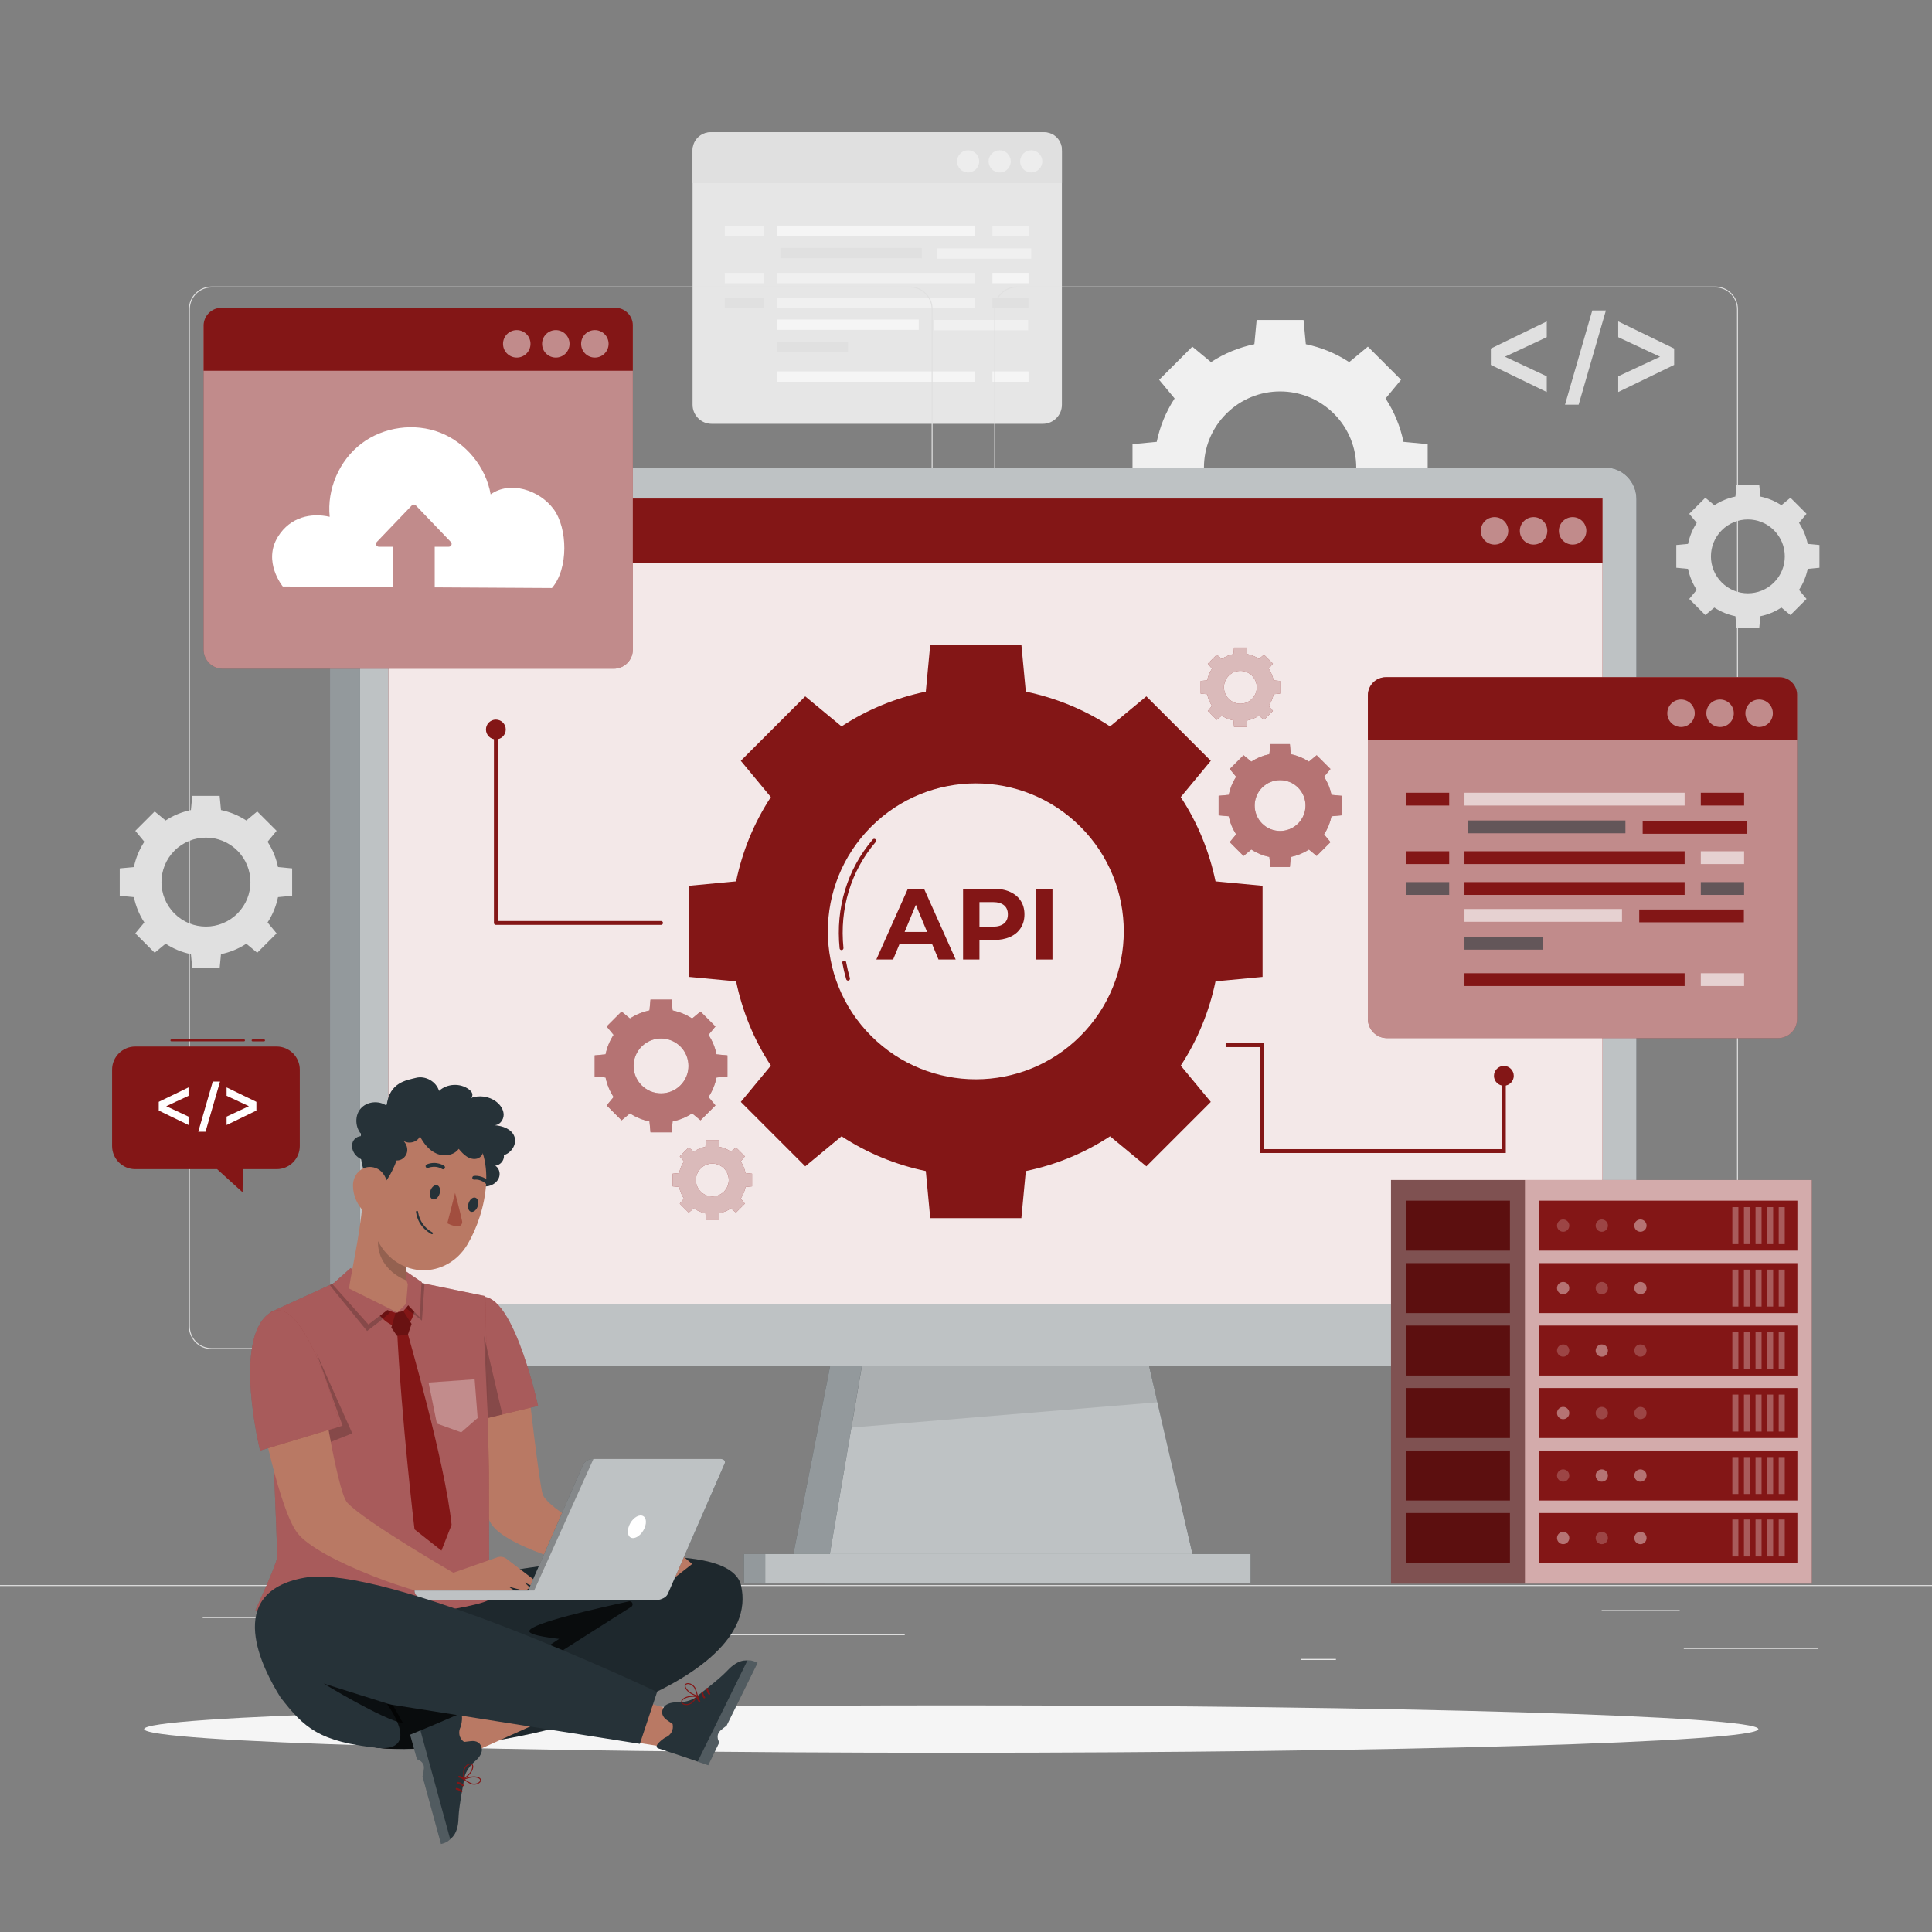 <?xml version="1.0" encoding="utf-8"?>
<!-- Generator: Adobe Illustrator 27.5.0, SVG Export Plug-In . SVG Version: 6.00 Build 0)  -->
<svg version="1.1" xmlns="http://www.w3.org/2000/svg" xmlns:xlink="http://www.w3.org/1999/xlink" x="0px" y="0px"
	 viewBox="0 0 500 500" style="enable-background:new 0 0 500 500;" xml:space="preserve">
<rect x="0" y="0" width="500" height="500" fill="#808080" stroke="none"/>
<g id="Background_complete">
	<path style="fill:#F0F0F0;" d="M303.991,103.129c-2.281,3.474-3.814,7.289-4.632,11.224l-6.268,0.59l0,12.138l6.269,0.591
		c0.816,3.934,2.351,7.75,4.632,11.224l-4.003,4.836l8.583,8.583l4.835-4.003c3.474,2.28,7.289,3.815,11.224,4.632l0.59,6.268
		l12.138-0.001l0.591-6.267c3.935-0.817,7.75-2.352,11.224-4.632l4.836,4.003l8.583-8.583l-4.003-4.835
		c2.28-3.474,3.814-7.289,4.631-11.224l6.267-0.591l0.001-12.138l-6.268-0.591c-0.817-3.934-2.352-7.75-4.632-11.223l4.003-4.835
		l-8.583-8.583l-4.835,4.003c-3.474-2.281-7.29-3.816-11.224-4.632l-0.591-6.268l-12.138,0.001l-0.59,6.268
		c-3.935,0.817-7.75,2.351-11.223,4.632l-4.836-4.003l-8.583,8.583L303.991,103.129z M345.226,107.076
		c7.696,7.696,7.697,20.176,0,27.873c-7.698,7.697-20.177,7.696-27.873,0c-7.697-7.697-7.697-20.175,0-27.873
		C325.05,99.379,337.528,99.379,345.226,107.076z"/>
	<g>
		<g>
			<path style="fill:#E6E6E6;" d="M269.881,109.688h-85.709c-2.726,0-4.936-2.21-4.936-4.936V39.167c0-2.726,2.21-4.936,4.936-4.936
				h85.709c2.726,0,4.936,2.21,4.936,4.936v65.586C274.817,107.479,272.607,109.688,269.881,109.688z"/>
			<path style="fill:#E0E0E0;" d="M274.817,47.389h-95.581v-8.531c0-2.555,2.072-4.627,4.627-4.627h86.409
				c2.51,0,4.546,2.035,4.546,4.546V47.389z"/>
		</g>
		<g>
			<path style="opacity:0.5;fill:#FAFAFA;" d="M269.749,41.769c0,1.586-1.286,2.872-2.872,2.872c-1.586,0-2.872-1.286-2.872-2.872
				s1.286-2.872,2.872-2.872C268.463,38.896,269.749,40.182,269.749,41.769z"/>
			<path style="opacity:0.5;fill:#FAFAFA;" d="M261.586,41.769c0,1.586-1.286,2.872-2.872,2.872c-1.586,0-2.872-1.286-2.872-2.872
				s1.286-2.872,2.872-2.872C260.3,38.896,261.586,40.182,261.586,41.769z"/>
			<circle style="opacity:0.5;fill:#FAFAFA;" cx="250.55" cy="41.769" r="2.872"/>
		</g>
		<rect x="201.176" y="58.388" style="opacity:0.6;fill:#FFFFFF;" width="51.139" height="2.678"/>
		<rect x="201.973" y="64.183" style="fill:#E0E0E0;" width="36.592" height="2.678"/>
		<rect x="256.842" y="58.388" style="fill:#F0F0F0;" width="9.345" height="2.678"/>
		<rect x="187.565" y="58.388" style="fill:#F0F0F0;" width="10.06" height="2.678"/>
		<rect x="201.176" y="70.62" style="fill:#F0F0F0;" width="51.139" height="2.678"/>
		<rect x="256.842" y="70.62" style="opacity:0.6;fill:#FFFFFF;" width="9.345" height="2.678"/>
		<rect x="187.565" y="70.62" style="fill:#F0F0F0;" width="10.06" height="2.678"/>
		<rect x="201.176" y="96.121" style="opacity:0.6;fill:#FFFFFF;" width="51.139" height="2.678"/>
		<rect x="256.842" y="96.121" style="opacity:0.6;fill:#FFFFFF;" width="9.345" height="2.678"/>
		<rect x="201.176" y="77.069" style="fill:#F0F0F0;" width="51.139" height="2.678"/>
		<rect x="256.842" y="77.069" style="fill:#E0E0E0;" width="9.345" height="2.678"/>
		<rect x="187.565" y="77.069" style="fill:#E0E0E0;" width="10.06" height="2.678"/>
		<rect x="242.57" y="64.288" style="fill:#F0F0F0;" width="24.307" height="2.678"/>
		<rect x="201.176" y="82.693" style="opacity:0.6;fill:#FFFFFF;" width="36.592" height="2.678"/>
		<rect x="241.773" y="82.798" style="fill:#F0F0F0;" width="24.307" height="2.678"/>
		<rect x="201.176" y="88.516" style="fill:#E0E0E0;" width="18.296" height="2.678"/>
	</g>
	<g>
		<g>
			<path style="fill:#E0E0E0;" d="M400.302,87.264l-10.832,5.059l10.832,5.059v4.079l-14.474-7.02v-4.236l14.474-7.02V87.264z"/>
			<path style="fill:#E0E0E0;" d="M433.267,90.205v4.236l-14.474,7.02v-4.079l10.831-5.059l-10.831-5.059v-4.079L433.267,90.205z"/>
		</g>
		<g>
			<polygon style="fill:#E0E0E0;" points="412.079,80.345 405.021,104.738 408.55,104.738 415.608,80.345 			"/>
		</g>
	</g>
	<path style="fill:#E0E0E0;" d="M37.356,217.844c-1.332,2.029-2.228,4.257-2.705,6.555l-3.661,0.345l0,7.089l3.661,0.345
		c0.477,2.298,1.373,4.526,2.705,6.555l-2.338,2.824l5.013,5.013l2.824-2.338c2.029,1.332,4.257,2.228,6.555,2.705l0.345,3.661
		l7.089,0l0.345-3.66c2.298-0.477,4.527-1.374,6.556-2.705l2.824,2.338l5.013-5.013l-2.338-2.824
		c1.332-2.029,2.228-4.257,2.705-6.555l3.66-0.345l0-7.089l-3.661-0.345c-0.477-2.298-1.373-4.526-2.705-6.555l2.338-2.824
		l-5.013-5.013l-2.824,2.338c-2.029-1.332-4.258-2.229-6.555-2.706l-0.345-3.661l-7.089,0l-0.345,3.661
		c-2.298,0.477-4.526,1.373-6.555,2.705l-2.824-2.338l-5.013,5.013L37.356,217.844z M61.439,220.149
		c4.495,4.495,4.495,11.784,0,16.279c-4.496,4.496-11.785,4.495-16.279,0c-4.496-4.496-4.495-11.784,0-16.279
		C49.656,215.654,56.944,215.653,61.439,220.149z"/>
	<path style="fill:#E0E0E0;" d="M439.11,135.318c-1.106,1.684-1.85,3.534-2.246,5.443l-3.039,0.286l0,5.886l3.04,0.286
		c0.396,1.908,1.14,3.758,2.246,5.443l-1.941,2.345l4.162,4.162l2.345-1.941c1.685,1.106,3.535,1.85,5.443,2.246l0.286,3.04l5.886,0
		l0.286-3.039c1.908-0.396,3.758-1.14,5.443-2.246l2.345,1.941l4.162-4.162l-1.941-2.345c1.106-1.685,1.85-3.535,2.246-5.443
		l3.039-0.286l0-5.886l-3.039-0.286c-0.396-1.908-1.14-3.758-2.246-5.442l1.941-2.345l-4.162-4.162l-2.345,1.941
		c-1.685-1.106-3.535-1.85-5.442-2.246l-0.286-3.039l-5.886,0l-0.286,3.039c-1.908,0.396-3.758,1.14-5.442,2.246l-2.345-1.941
		l-4.162,4.162L439.11,135.318z M459.105,137.232c3.732,3.732,3.732,9.784,0,13.516c-3.733,3.732-9.784,3.732-13.516,0
		c-3.732-3.732-3.732-9.783,0-13.516C449.322,133.5,455.373,133.499,459.105,137.232z"/>
	<g>
		<rect x="435.758" y="426.472" style="fill:#EBEBEB;" width="34.848" height="0.263"/>
		<rect x="336.596" y="429.327" style="fill:#EBEBEB;" width="9.146" height="0.263"/>
		<rect x="414.513" y="416.702" style="fill:#EBEBEB;" width="20.192" height="0.263"/>
		<rect x="52.459" y="418.47" style="fill:#EBEBEB;" width="45.444" height="0.263"/>
		<rect x="107.27" y="418.47" style="fill:#EBEBEB;" width="6.663" height="0.263"/>
		<rect x="135.587" y="422.912" style="fill:#EBEBEB;" width="98.556" height="0.263"/>
	</g>
	<g>
		<g>
			<g>
				<g>
					<path style="fill:#E0E0E0;" d="M443.92,349.145H263.174c-3.232,0-5.862-2.63-5.862-5.862V80.009
						c0-3.232,2.63-5.862,5.862-5.862H443.92c3.232,0,5.862,2.629,5.862,5.862v263.273
						C449.783,346.515,447.153,349.145,443.92,349.145z M263.174,74.397c-3.095,0-5.612,2.518-5.612,5.612v263.273
						c0,3.095,2.518,5.612,5.612,5.612H443.92c3.095,0,5.612-2.518,5.612-5.612V80.009c0-3.094-2.518-5.612-5.612-5.612H263.174z"/>
				</g>
			</g>
			<g>
				<g>
					<path style="fill:#E0E0E0;" d="M235.493,349.145H54.746c-3.232,0-5.862-2.63-5.862-5.862V80.009
						c0-3.232,2.629-5.862,5.862-5.862h180.747c3.232,0,5.862,2.629,5.862,5.862v263.273
						C241.355,346.515,238.725,349.145,235.493,349.145z M54.746,74.397c-3.094,0-5.612,2.518-5.612,5.612v263.273
						c0,3.095,2.518,5.612,5.612,5.612h180.747c3.095,0,5.612-2.518,5.612-5.612V80.009c0-3.094-2.518-5.612-5.612-5.612H54.746z"/>
				</g>
			</g>
		</g>
		<g>
			<g>
				<rect x="0" y="410.214" style="fill:#E0E0E0;" width="500" height="0.25"/>
			</g>
		</g>
	</g>
</g>
<g id="Background_simple" style="display:none;">
	<g style="display:inline;">
		<path style="fill:#831616;" d="M411.135,148.098c-0.236-18.057-1.989-36.444-9.077-53.053
			c-7.089-16.609-20.191-31.362-37.373-36.921c-15.77-5.102-33.257-1.996-48.348,4.86c-26.98,12.257-47.34,35.402-65.1,59.123
			c-9.3,12.422-18.206,25.269-27.8,37.471c-15.189,19.319-37.032,32.285-61.271,36.336l-70.395,11.766
			c-18.456,3.315-40.748,8.421-46.724,19.612c-5.977,11.192-4.261,25.301,1.651,36.527c5.913,11.226,15.494,20.047,25.376,28.005
			c46.519,37.465,103.183,60.584,161.065,75.326c24.173,6.157,49.873,10.906,73.807,3.876c34.904-10.251,58.188-43.126,73.294-76.22
			C401.16,248.973,411.795,198.478,411.135,148.098z"/>
	</g>
	<g style="display:inline;opacity:0.9;">
		<path style="fill:#FFFFFF;" d="M411.135,148.098c-0.236-18.057-1.989-36.444-9.077-53.053
			c-7.089-16.609-20.191-31.362-37.373-36.921c-15.77-5.102-33.257-1.996-48.348,4.86c-26.98,12.257-47.34,35.402-65.1,59.123
			c-9.3,12.422-18.206,25.269-27.8,37.471c-15.189,19.319-37.032,32.285-61.271,36.336l-70.395,11.766
			c-18.456,3.315-40.748,8.421-46.724,19.612c-5.977,11.192-4.261,25.301,1.651,36.527c5.913,11.226,15.494,20.047,25.376,28.005
			c46.519,37.465,103.183,60.584,161.065,75.326c24.173,6.157,49.873,10.906,73.807,3.876c34.904-10.251,58.188-43.126,73.294-76.22
			C401.16,248.973,411.795,198.478,411.135,148.098z"/>
	</g>
</g>
<g id="Shadow">
	<g>
		<g>
			<path style="fill:#F5F5F5;" d="M455.058,447.486c0,3.387-93.517,6.132-208.875,6.132s-208.875-2.746-208.875-6.132
				c0-3.387,93.516-6.132,208.875-6.132S455.058,444.099,455.058,447.486z"/>
		</g>
	</g>
</g>
<g id="Device">
	<g>
		<g>
			<g>
				<path style="fill:#263238;enable-background:new    ;" d="M118.145,353.54H92.724c-4.04,0-7.316-3.275-7.316-7.316V130.118
					c0-5.029,4.077-9.106,9.106-9.106h23.631V353.54z"/>
				<polygon style="fill:#263238;enable-background:new    ;" points="215.617,349.526 205.216,402.816 220.309,402.816 
					232.347,349.973 				"/>
				<rect x="192.527" y="402.185" style="fill:#263238;enable-background:new    ;" width="7.641" height="7.641"/>
				<path style="opacity:0.5;fill:#FFFFFF;" d="M118.145,353.54H92.724c-4.04,0-7.316-3.275-7.316-7.316V130.118
					c0-5.029,4.077-9.106,9.106-9.106h23.631V353.54z"/>
				<polygon style="opacity:0.5;fill:#FFFFFF;" points="215.617,349.526 205.216,402.816 220.309,402.816 232.347,349.973 				"/>
				<rect x="192.527" y="402.185" style="opacity:0.5;fill:#FFFFFF;" width="7.641" height="7.641"/>
			</g>
			<polygon style="fill:#263238;" points="310.378,409.827 213.456,409.827 227.228,329.074 291.726,329.074 			"/>
			<polygon style="opacity:0.7;fill:#FFFFFF;" points="310.378,409.827 213.456,409.827 227.228,329.074 291.726,329.074 			"/>
			<polygon style="opacity:0.1;enable-background:new    ;" points="297.345,353.54 223.023,353.54 220.309,369.45 299.509,362.908 
							"/>
			<g>
				<g>
					<rect x="198.033" y="402.185" style="fill:#263238;" width="125.629" height="7.641"/>
				</g>
				<g style="opacity:0.7;">
					<rect x="198.033" y="402.185" style="fill:#FFFFFF;" width="125.629" height="7.641"/>
				</g>
			</g>
			<g>
				<g>
					<g>
						<path style="fill:#263238;" d="M101.231,121.012h6.66h300.917h6.661c4.441,0,8.041,3.659,8.041,8.172v216.185
							c0,4.513-3.6,8.172-8.041,8.172h-6.661H107.891h-6.66c-4.441,0-8.042-3.659-8.042-8.172V129.184
							C93.189,124.671,96.789,121.012,101.231,121.012z"/>
					</g>
				</g>
				<g style="opacity:0.7;">
					<g>
						<path style="fill:#FFFFFF;" d="M101.231,121.012h6.66h300.917h6.661c4.441,0,8.041,3.659,8.041,8.172v216.185
							c0,4.513-3.6,8.172-8.041,8.172h-6.661H107.891h-6.66c-4.441,0-8.042-3.659-8.042-8.172V129.184
							C93.189,124.671,96.789,121.012,101.231,121.012z"/>
					</g>
				</g>
				<g>
					<rect x="100.549" y="129.014" style="fill:#831616;" width="314.177" height="208.464"/>
					<rect x="100.549" y="129.014" style="opacity:0.9;fill:#FFFFFF;" width="314.177" height="208.464"/>
					<rect x="100.549" y="129.014" style="fill:#831616;" width="314.181" height="16.733"/>
					<path style="opacity:0.5;fill:#FFFFFF;" d="M410.547,137.381c0,1.964-1.592,3.555-3.555,3.555
						c-1.964,0-3.555-1.592-3.555-3.555c0-1.964,1.592-3.555,3.555-3.555C408.956,133.826,410.547,135.417,410.547,137.381z"/>
					<path style="opacity:0.5;fill:#FFFFFF;" d="M400.443,137.381c0,1.964-1.592,3.555-3.555,3.555
						c-1.964,0-3.555-1.592-3.555-3.555c0-1.964,1.592-3.555,3.555-3.555C398.851,133.826,400.443,135.417,400.443,137.381z"/>
					<path style="opacity:0.5;fill:#FFFFFF;" d="M390.338,137.381c0,1.964-1.592,3.555-3.555,3.555
						c-1.964,0-3.555-1.592-3.555-3.555c0-1.964,1.592-3.555,3.555-3.555C388.746,133.826,390.338,135.417,390.338,137.381z"/>
				</g>
			</g>
		</g>
		<g>
			<path style="fill:#831616;" d="M158.803,267.82c-1.026,1.562-1.715,3.277-2.083,5.047l-2.818,0.265l0,5.458l2.819,0.266
				c0.367,1.769,1.057,3.485,2.083,5.047l-1.8,2.174l3.859,3.859l2.174-1.8c1.562,1.025,3.278,1.715,5.047,2.083l0.266,2.819
				l5.458,0l0.266-2.818c1.769-0.368,3.485-1.057,5.047-2.083l2.174,1.8l3.859-3.859l-1.8-2.174
				c1.025-1.562,1.715-3.277,2.082-5.047l2.818-0.266l0-5.458l-2.818-0.266c-0.367-1.769-1.057-3.485-2.083-5.046l1.8-2.174
				l-3.859-3.859l-2.174,1.8c-1.562-1.026-3.278-1.716-5.047-2.083l-0.266-2.818l-5.458,0l-0.266,2.818
				c-1.769,0.367-3.485,1.057-5.047,2.083l-2.174-1.8l-3.859,3.859L158.803,267.82z M176.1,270.839
				c2.773,2.773,2.774,7.271,0,10.044c-2.774,2.774-7.271,2.773-10.045,0c-2.774-2.774-2.774-7.271,0-10.045
				C168.829,268.065,173.326,268.065,176.1,270.839z"/>
			<path style="opacity:0.4;fill:#FFFFFF;" d="M158.803,267.82c-1.026,1.562-1.715,3.277-2.083,5.047l-2.818,0.265l0,5.458
				l2.819,0.266c0.367,1.769,1.057,3.485,2.083,5.047l-1.8,2.174l3.859,3.859l2.174-1.8c1.562,1.025,3.278,1.715,5.047,2.083
				l0.266,2.819l5.458,0l0.266-2.818c1.769-0.368,3.485-1.057,5.047-2.083l2.174,1.8l3.859-3.859l-1.8-2.174
				c1.025-1.562,1.715-3.277,2.082-5.047l2.818-0.266l0-5.458l-2.818-0.266c-0.367-1.769-1.057-3.485-2.083-5.046l1.8-2.174
				l-3.859-3.859l-2.174,1.8c-1.562-1.026-3.278-1.716-5.047-2.083l-0.266-2.818l-5.458,0l-0.266,2.818
				c-1.769,0.367-3.485,1.057-5.047,2.083l-2.174-1.8l-3.859,3.859L158.803,267.82z M176.1,270.839
				c2.773,2.773,2.774,7.271,0,10.044c-2.774,2.774-7.271,2.773-10.045,0c-2.774-2.774-2.774-7.271,0-10.045
				C168.829,268.065,173.326,268.065,176.1,270.839z"/>
		</g>
		<g>
			<path style="fill:#831616;" d="M319.92,201.032c-0.95,1.447-1.589,3.036-1.929,4.675l-2.61,0.246l0,5.055l2.611,0.246
				c0.34,1.638,0.979,3.228,1.929,4.674l-1.667,2.014l3.575,3.575l2.014-1.667c1.447,0.95,3.036,1.589,4.674,1.929l0.246,2.611
				l5.055,0l0.246-2.61c1.639-0.34,3.228-0.979,4.675-1.929l2.014,1.667l3.575-3.575l-1.667-2.014
				c0.95-1.447,1.589-3.036,1.929-4.674l2.61-0.246l0-5.055l-2.61-0.246c-0.34-1.638-0.979-3.227-1.929-4.674l1.667-2.014
				l-3.575-3.574l-2.014,1.667c-1.447-0.95-3.036-1.589-4.674-1.929l-0.246-2.61l-5.055,0l-0.246,2.61
				c-1.639,0.34-3.228,0.979-4.674,1.929l-2.014-1.667l-3.575,3.575L319.92,201.032z M335.941,203.828
				c2.569,2.569,2.569,6.734,0,9.303c-2.569,2.569-6.735,2.569-9.304,0c-2.569-2.569-2.569-6.734,0-9.304
				C329.207,201.259,333.372,201.259,335.941,203.828z"/>
			<path style="opacity:0.4;fill:#FFFFFF;" d="M319.92,201.032c-0.95,1.447-1.589,3.036-1.929,4.675l-2.61,0.246l0,5.055
				l2.611,0.246c0.34,1.638,0.979,3.228,1.929,4.674l-1.667,2.014l3.575,3.575l2.014-1.667c1.447,0.95,3.036,1.589,4.674,1.929
				l0.246,2.611l5.055,0l0.246-2.61c1.639-0.34,3.228-0.979,4.675-1.929l2.014,1.667l3.575-3.575l-1.667-2.014
				c0.95-1.447,1.589-3.036,1.929-4.674l2.61-0.246l0-5.055l-2.61-0.246c-0.34-1.638-0.979-3.227-1.929-4.674l1.667-2.014
				l-3.575-3.574l-2.014,1.667c-1.447-0.95-3.036-1.589-4.674-1.929l-0.246-2.61l-5.055,0l-0.246,2.61
				c-1.639,0.34-3.228,0.979-4.674,1.929l-2.014-1.667l-3.575,3.575L319.92,201.032z M335.941,203.828
				c2.569,2.569,2.569,6.734,0,9.303c-2.569,2.569-6.735,2.569-9.304,0c-2.569-2.569-2.569-6.734,0-9.304
				C329.207,201.259,333.372,201.259,335.941,203.828z"/>
		</g>
		<g>
			<path style="fill:#831616;" d="M313.662,173.054c-0.614,0.935-1.027,1.962-1.247,3.021l-1.687,0.159l0,3.267l1.687,0.159
				c0.22,1.059,0.633,2.086,1.246,3.021l-1.077,1.301l2.31,2.31l1.301-1.077c0.935,0.614,1.962,1.027,3.021,1.247l0.159,1.687
				l3.267,0l0.159-1.687c1.059-0.22,2.086-0.633,3.021-1.247l1.301,1.077l2.31-2.31l-1.077-1.301
				c0.614-0.935,1.027-1.962,1.246-3.021l1.687-0.159l0-3.267l-1.687-0.159c-0.22-1.059-0.633-2.086-1.247-3.021l1.077-1.301
				l-2.31-2.31l-1.301,1.077c-0.935-0.614-1.962-1.027-3.021-1.247l-0.159-1.687l-3.267,0l-0.159,1.687
				c-1.059,0.22-2.086,0.633-3.02,1.247l-1.301-1.077l-2.31,2.31L313.662,173.054z M324.015,174.861c1.66,1.66,1.66,4.352,0,6.012
				c-1.66,1.66-4.352,1.66-6.012,0c-1.66-1.66-1.66-4.352,0-6.012C319.663,173.201,322.355,173.201,324.015,174.861z"/>
			<path style="opacity:0.7;fill:#FFFFFF;" d="M313.662,173.054c-0.614,0.935-1.027,1.962-1.247,3.021l-1.687,0.159l0,3.267
				l1.687,0.159c0.22,1.059,0.633,2.086,1.246,3.021l-1.077,1.301l2.31,2.31l1.301-1.077c0.935,0.614,1.962,1.027,3.021,1.247
				l0.159,1.687l3.267,0l0.159-1.687c1.059-0.22,2.086-0.633,3.021-1.247l1.301,1.077l2.31-2.31l-1.077-1.301
				c0.614-0.935,1.027-1.962,1.246-3.021l1.687-0.159l0-3.267l-1.687-0.159c-0.22-1.059-0.633-2.086-1.247-3.021l1.077-1.301
				l-2.31-2.31l-1.301,1.077c-0.935-0.614-1.962-1.027-3.021-1.247l-0.159-1.687l-3.267,0l-0.159,1.687
				c-1.059,0.22-2.086,0.633-3.02,1.247l-1.301-1.077l-2.31,2.31L313.662,173.054z M324.015,174.861c1.66,1.66,1.66,4.352,0,6.012
				c-1.66,1.66-4.352,1.66-6.012,0c-1.66-1.66-1.66-4.352,0-6.012C319.663,173.201,322.355,173.201,324.015,174.861z"/>
		</g>
		<g>
			<path style="fill:#831616;" d="M177.005,300.574c-0.614,0.935-1.027,1.962-1.247,3.021l-1.687,0.159l0,3.267l1.687,0.159
				c0.22,1.059,0.633,2.086,1.247,3.021l-1.077,1.301l2.31,2.31l1.301-1.077c0.935,0.614,1.962,1.027,3.021,1.246l0.159,1.687
				l3.267,0l0.159-1.687c1.059-0.22,2.086-0.633,3.021-1.247l1.301,1.077l2.31-2.31l-1.077-1.301
				c0.614-0.935,1.027-1.962,1.246-3.021l1.687-0.159l0-3.267l-1.687-0.159c-0.22-1.059-0.633-2.086-1.247-3.021l1.077-1.301
				l-2.31-2.31l-1.301,1.077c-0.935-0.614-1.962-1.027-3.021-1.247l-0.159-1.687l-3.267,0l-0.159,1.687
				c-1.059,0.22-2.086,0.633-3.021,1.246l-1.301-1.077l-2.31,2.31L177.005,300.574z M187.358,302.381c1.66,1.66,1.66,4.352,0,6.012
				c-1.66,1.66-4.352,1.66-6.012,0c-1.66-1.66-1.66-4.352,0-6.012C183.006,300.72,185.697,300.72,187.358,302.381z"/>
			<path style="opacity:0.7;fill:#FFFFFF;" d="M177.005,300.574c-0.614,0.935-1.027,1.962-1.247,3.021l-1.687,0.159l0,3.267
				l1.687,0.159c0.22,1.059,0.633,2.086,1.247,3.021l-1.077,1.301l2.31,2.31l1.301-1.077c0.935,0.614,1.962,1.027,3.021,1.246
				l0.159,1.687l3.267,0l0.159-1.687c1.059-0.22,2.086-0.633,3.021-1.247l1.301,1.077l2.31-2.31l-1.077-1.301
				c0.614-0.935,1.027-1.962,1.246-3.021l1.687-0.159l0-3.267l-1.687-0.159c-0.22-1.059-0.633-2.086-1.247-3.021l1.077-1.301
				l-2.31-2.31l-1.301,1.077c-0.935-0.614-1.962-1.027-3.021-1.247l-0.159-1.687l-3.267,0l-0.159,1.687
				c-1.059,0.22-2.086,0.633-3.021,1.246l-1.301-1.077l-2.31,2.31L177.005,300.574z M187.358,302.381c1.66,1.66,1.66,4.352,0,6.012
				c-1.66,1.66-4.352,1.66-6.012,0c-1.66-1.66-1.66-4.352,0-6.012C183.006,300.72,185.697,300.72,187.358,302.381z"/>
		</g>
		<g>
			<g>
				<path style="fill:#831616;" d="M199.5,206.286c-4.432,6.749-7.411,14.161-9,21.808l-12.178,1.146l-0.001,23.583l12.18,1.148
					c1.586,7.644,4.567,15.057,8.999,21.807l-7.778,9.395l16.676,16.676l9.395-7.778c6.749,4.431,14.162,7.412,21.807,8.999
					l1.147,12.179l23.583-0.001l1.148-12.176c7.646-1.588,15.058-4.569,21.807-9l9.395,7.778l16.676-16.676l-7.778-9.395
					c4.431-6.749,7.411-14.162,8.998-21.807l12.177-1.148l0.002-23.583l-12.178-1.148c-1.587-7.644-4.569-15.057-9-21.806
					l7.778-9.395l-16.676-16.676l-9.395,7.778c-6.75-4.432-14.163-7.414-21.807-9.001l-1.148-12.178l-23.583,0.001l-1.147,12.177
					c-7.645,1.587-15.058,4.567-21.806,8.999l-9.395-7.778l-16.677,16.677L199.5,206.286z M279.616,213.954
					c14.953,14.953,14.954,39.2,0,54.154c-14.955,14.955-39.202,14.953-54.155,0c-14.955-14.955-14.954-39.199,0.001-54.155
					C240.416,199.001,264.661,198.999,279.616,213.954z"/>
			</g>
			<g>
				<path style="fill:#831616;" d="M241.262,244.4h-8.505l-1.622,3.925h-4.344l8.165-18.318h4.187l8.191,18.318h-4.449
					L241.262,244.4z M239.927,241.182l-2.905-7.014l-2.905,7.014H239.927z"/>
				<path style="fill:#831616;" d="M261.398,230.818c1.195,0.541,2.115,1.309,2.762,2.303c0.645,0.994,0.968,2.172,0.968,3.533
					c0,1.344-0.323,2.517-0.968,3.52c-0.646,1.003-1.566,1.771-2.762,2.303c-1.194,0.532-2.604,0.798-4.226,0.798h-3.69v5.051h-4.24
					v-18.318h7.93C258.795,230.007,260.204,230.278,261.398,230.818z M259.842,238.997c0.663-0.55,0.994-1.33,0.994-2.342
					c0-1.029-0.331-1.819-0.994-2.368c-0.663-0.55-1.632-0.825-2.904-0.825h-3.455v6.359h3.455
					C258.21,239.821,259.179,239.546,259.842,238.997z"/>
				<path style="fill:#831616;" d="M268.138,230.007h4.239v18.318h-4.239V230.007z"/>
			</g>
			<g>
				<path style="fill:#831616;" d="M217.788,245.884c-0.253,0-0.471-0.192-0.497-0.449c-1.065-10.453,1.98-20.459,8.574-28.176
					c0.179-0.211,0.496-0.235,0.705-0.055c0.21,0.179,0.235,0.495,0.055,0.705c-6.414,7.507-9.376,17.247-8.339,27.425
					c0.028,0.275-0.172,0.52-0.447,0.548C217.822,245.883,217.804,245.884,217.788,245.884z"/>
			</g>
			<g>
				<path style="fill:#831616;" d="M219.476,253.783c-0.216,0-0.416-0.142-0.48-0.359c-0.409-1.395-0.745-2.822-0.999-4.244
					c-0.049-0.271,0.132-0.531,0.404-0.58c0.274-0.047,0.531,0.133,0.58,0.404c0.248,1.386,0.576,2.779,0.975,4.138
					c0.078,0.265-0.074,0.543-0.339,0.62C219.569,253.776,219.522,253.783,219.476,253.783z"/>
			</g>
		</g>
		<polyline style="fill:none;stroke:#831616;stroke-linecap:round;stroke-linejoin:round;stroke-miterlimit:10;" points="
			128.327,188.796 128.327,238.859 171.077,238.859 		"/>
		<circle style="fill:#831616;" cx="128.327" cy="188.796" r="2.562"/>
		<circle style="fill:#831616;" cx="389.197" cy="278.424" r="2.562"/>
		<polyline style="fill:none;stroke:#831616;stroke-miterlimit:10;" points="389.197,278.047 389.197,297.898 326.585,297.898 
			326.585,270.492 317.198,270.492 		"/>
	</g>
</g>
<g id="Server">
	<g>
		<rect x="359.993" y="305.387" style="fill:#831616;" width="108.89" height="104.44"/>
		<rect x="359.993" y="305.387" style="opacity:0.4;fill:#FFFFFF;enable-background:new    ;" width="108.89" height="104.44"/>
		<rect x="394.653" y="305.387" style="opacity:0.4;fill:#FFFFFF;enable-background:new    ;" width="74.22" height="104.44"/>
		<rect x="398.363" y="310.727" style="fill:#831616;" width="66.8" height="12.93"/>
		<rect x="398.363" y="326.897" style="fill:#831616;" width="66.8" height="12.93"/>
		<rect x="398.363" y="343.056" style="fill:#831616;" width="66.8" height="12.93"/>
		<rect x="398.363" y="359.227" style="fill:#831616;" width="66.8" height="12.93"/>
		<rect x="398.363" y="375.397" style="fill:#831616;" width="66.8" height="12.93"/>
		<rect x="398.363" y="391.566" style="fill:#831616;" width="66.8" height="12.93"/>
		<rect x="363.883" y="310.727" style="fill:#831616;" width="26.89" height="12.93"/>
		<rect x="363.883" y="326.897" style="fill:#831616;" width="26.89" height="12.93"/>
		<rect x="363.883" y="343.056" style="fill:#831616;" width="26.89" height="12.93"/>
		<rect x="363.883" y="359.227" style="fill:#831616;" width="26.89" height="12.93"/>
		<rect x="363.883" y="375.397" style="fill:#831616;" width="26.89" height="12.93"/>
		<rect x="363.883" y="391.566" style="fill:#831616;" width="26.89" height="12.93"/>
		<rect x="460.333" y="312.406" style="opacity:0.3;fill:#FFFFFF;enable-background:new    ;" width="1.56" height="9.57"/>
		<rect x="457.333" y="312.406" style="opacity:0.3;fill:#FFFFFF;enable-background:new    ;" width="1.56" height="9.57"/>
		<rect x="454.333" y="312.406" style="opacity:0.3;fill:#FFFFFF;enable-background:new    ;" width="1.56" height="9.57"/>
		<rect x="451.333" y="312.406" style="opacity:0.3;fill:#FFFFFF;enable-background:new    ;" width="1.56" height="9.57"/>
		<rect x="448.333" y="312.406" style="opacity:0.3;fill:#FFFFFF;enable-background:new    ;" width="1.56" height="9.57"/>
		<rect x="460.333" y="328.577" style="opacity:0.3;fill:#FFFFFF;enable-background:new    ;" width="1.56" height="9.56"/>
		<rect x="457.333" y="328.577" style="opacity:0.3;fill:#FFFFFF;enable-background:new    ;" width="1.56" height="9.56"/>
		<rect x="454.333" y="328.577" style="opacity:0.3;fill:#FFFFFF;enable-background:new    ;" width="1.56" height="9.56"/>
		<rect x="451.333" y="328.577" style="opacity:0.3;fill:#FFFFFF;enable-background:new    ;" width="1.56" height="9.56"/>
		<rect x="448.333" y="328.577" style="opacity:0.3;fill:#FFFFFF;enable-background:new    ;" width="1.56" height="9.56"/>
		<rect x="460.333" y="344.746" style="opacity:0.3;fill:#FFFFFF;enable-background:new    ;" width="1.56" height="9.56"/>
		<rect x="457.333" y="344.746" style="opacity:0.3;fill:#FFFFFF;enable-background:new    ;" width="1.56" height="9.56"/>
		<rect x="454.333" y="344.746" style="opacity:0.3;fill:#FFFFFF;enable-background:new    ;" width="1.56" height="9.56"/>
		<rect x="451.333" y="344.746" style="opacity:0.3;fill:#FFFFFF;enable-background:new    ;" width="1.56" height="9.56"/>
		<rect x="448.333" y="344.746" style="opacity:0.3;fill:#FFFFFF;enable-background:new    ;" width="1.56" height="9.56"/>
		<rect x="460.333" y="360.917" style="opacity:0.3;fill:#FFFFFF;enable-background:new    ;" width="1.56" height="9.57"/>
		<rect x="457.333" y="360.917" style="opacity:0.3;fill:#FFFFFF;enable-background:new    ;" width="1.56" height="9.57"/>
		<rect x="454.333" y="360.917" style="opacity:0.3;fill:#FFFFFF;enable-background:new    ;" width="1.56" height="9.57"/>
		<rect x="451.333" y="360.917" style="opacity:0.3;fill:#FFFFFF;enable-background:new    ;" width="1.56" height="9.57"/>
		<rect x="448.333" y="360.917" style="opacity:0.3;fill:#FFFFFF;enable-background:new    ;" width="1.56" height="9.57"/>
		<rect x="460.333" y="377.086" style="opacity:0.3;fill:#FFFFFF;enable-background:new    ;" width="1.56" height="9.56"/>
		<rect x="457.333" y="377.086" style="opacity:0.3;fill:#FFFFFF;enable-background:new    ;" width="1.56" height="9.56"/>
		<rect x="454.333" y="377.086" style="opacity:0.3;fill:#FFFFFF;enable-background:new    ;" width="1.56" height="9.56"/>
		<rect x="451.333" y="377.086" style="opacity:0.3;fill:#FFFFFF;enable-background:new    ;" width="1.56" height="9.56"/>
		<rect x="448.333" y="377.086" style="opacity:0.3;fill:#FFFFFF;enable-background:new    ;" width="1.56" height="9.56"/>
		<rect x="460.333" y="393.246" style="opacity:0.3;fill:#FFFFFF;enable-background:new    ;" width="1.56" height="9.57"/>
		<rect x="457.333" y="393.246" style="opacity:0.3;fill:#FFFFFF;enable-background:new    ;" width="1.56" height="9.57"/>
		<rect x="454.333" y="393.246" style="opacity:0.3;fill:#FFFFFF;enable-background:new    ;" width="1.56" height="9.57"/>
		<rect x="451.333" y="393.246" style="opacity:0.3;fill:#FFFFFF;enable-background:new    ;" width="1.56" height="9.57"/>
		<rect x="448.333" y="393.246" style="opacity:0.3;fill:#FFFFFF;enable-background:new    ;" width="1.56" height="9.57"/>
		<path style="opacity:0.2;fill:#FFFFFF;enable-background:new    ;" d="M406.133,317.186c0,0.878-0.712,1.59-1.59,1.59
			c-0.878,0-1.59-0.712-1.59-1.59c0-0.878,0.712-1.59,1.59-1.59l0,0C405.421,315.596,406.133,316.308,406.133,317.186z"/>
		<path style="opacity:0.2;fill:#FFFFFF;enable-background:new    ;" d="M416.133,317.186c0,0.878-0.712,1.59-1.59,1.59
			c-0.878,0-1.59-0.712-1.59-1.59c0-0.878,0.712-1.59,1.59-1.59l0,0C415.421,315.596,416.133,316.308,416.133,317.186z"/>
		<path style="opacity:0.4;fill:#FFFFFF;enable-background:new    ;" d="M426.133,317.186c0,0.878-0.712,1.59-1.59,1.59
			c-0.878,0-1.59-0.712-1.59-1.59c0-0.878,0.712-1.59,1.59-1.59l0,0C425.421,315.596,426.133,316.308,426.133,317.186z"/>
		<path style="opacity:0.4;fill:#FFFFFF;enable-background:new    ;" d="M406.133,333.357c0,0.878-0.712,1.59-1.59,1.59
			c-0.878,0-1.59-0.712-1.59-1.59c0-0.878,0.712-1.59,1.59-1.59l0,0C405.421,331.767,406.133,332.478,406.133,333.357z"/>
		<path style="opacity:0.2;fill:#FFFFFF;enable-background:new    ;" d="M416.133,333.357c0,0.878-0.712,1.59-1.59,1.59
			c-0.878,0-1.59-0.712-1.59-1.59c0-0.878,0.712-1.59,1.59-1.59l0,0C415.421,331.767,416.133,332.478,416.133,333.357z"/>
		<path style="opacity:0.4;fill:#FFFFFF;enable-background:new    ;" d="M426.133,333.357c0,0.878-0.712,1.59-1.59,1.59
			c-0.878,0-1.59-0.712-1.59-1.59c0-0.878,0.712-1.59,1.59-1.59l0,0C425.421,331.767,426.133,332.478,426.133,333.357z"/>
		<path style="opacity:0.2;fill:#FFFFFF;enable-background:new    ;" d="M406.133,349.526c0,0.878-0.712,1.59-1.59,1.59
			c-0.878,0-1.59-0.712-1.59-1.59c0-0.878,0.712-1.59,1.59-1.59l0,0C405.421,347.936,406.133,348.648,406.133,349.526z"/>
		<path style="opacity:0.4;fill:#FFFFFF;enable-background:new    ;" d="M416.133,349.526c0,0.878-0.712,1.59-1.59,1.59
			c-0.878,0-1.59-0.712-1.59-1.59c0-0.878,0.712-1.59,1.59-1.59l0,0C415.421,347.936,416.133,348.648,416.133,349.526z"/>
		<path style="opacity:0.2;fill:#FFFFFF;enable-background:new    ;" d="M426.133,349.526c0,0.878-0.712,1.59-1.59,1.59
			c-0.878,0-1.59-0.712-1.59-1.59c0-0.878,0.712-1.59,1.59-1.59l0,0C425.421,347.936,426.133,348.648,426.133,349.526z"/>
		<path style="opacity:0.4;fill:#FFFFFF;enable-background:new    ;" d="M406.133,365.697c0,0.878-0.712,1.59-1.59,1.59
			c-0.878,0-1.59-0.712-1.59-1.59c0-0.878,0.712-1.59,1.59-1.59l0,0C405.421,364.107,406.133,364.818,406.133,365.697z"/>
		<path style="opacity:0.2;fill:#FFFFFF;enable-background:new    ;" d="M416.133,365.697c0,0.878-0.712,1.59-1.59,1.59
			c-0.878,0-1.59-0.712-1.59-1.59c0-0.878,0.712-1.59,1.59-1.59l0,0C415.421,364.107,416.133,364.818,416.133,365.697z"/>
		<path style="opacity:0.2;fill:#FFFFFF;enable-background:new    ;" d="M426.133,365.697c0,0.878-0.712,1.59-1.59,1.59
			c-0.878,0-1.59-0.712-1.59-1.59c0-0.878,0.712-1.59,1.59-1.59l0,0C425.421,364.107,426.133,364.818,426.133,365.697z"/>
		<path style="opacity:0.2;fill:#FFFFFF;enable-background:new    ;" d="M406.133,381.866c0,0.878-0.712,1.59-1.59,1.59
			c-0.878,0-1.59-0.712-1.59-1.59c0-0.878,0.712-1.59,1.59-1.59l0,0C405.421,380.276,406.133,380.988,406.133,381.866z"/>
		<path style="opacity:0.4;fill:#FFFFFF;enable-background:new    ;" d="M416.133,381.866c0,0.878-0.712,1.59-1.59,1.59
			c-0.878,0-1.59-0.712-1.59-1.59c0-0.878,0.712-1.59,1.59-1.59l0,0C415.421,380.276,416.133,380.988,416.133,381.866z"/>
		<path style="opacity:0.4;fill:#FFFFFF;enable-background:new    ;" d="M426.133,381.866c0,0.878-0.712,1.59-1.59,1.59
			c-0.878,0-1.59-0.712-1.59-1.59c0-0.878,0.712-1.59,1.59-1.59l0,0C425.421,380.276,426.133,380.988,426.133,381.866z"/>
		<path style="opacity:0.4;fill:#FFFFFF;enable-background:new    ;" d="M406.133,398.036c0,0.878-0.712,1.59-1.59,1.59
			c-0.878,0-1.59-0.712-1.59-1.59s0.712-1.59,1.59-1.59l0,0C405.421,396.447,406.133,397.158,406.133,398.036z"/>
		<path style="opacity:0.2;fill:#FFFFFF;enable-background:new    ;" d="M416.133,398.036c0,0.878-0.712,1.59-1.59,1.59
			c-0.878,0-1.59-0.712-1.59-1.59s0.712-1.59,1.59-1.59l0,0C415.421,396.447,416.133,397.158,416.133,398.036z"/>
		<path style="opacity:0.4;fill:#FFFFFF;enable-background:new    ;" d="M426.133,398.036c0,0.878-0.712,1.59-1.59,1.59
			c-0.878,0-1.59-0.712-1.59-1.59s0.712-1.59,1.59-1.59l0,0C425.421,396.447,426.133,397.158,426.133,398.036z"/>
		<rect x="359.993" y="305.387" style="opacity:0.3;" width="34.66" height="104.44"/>
	</g>
</g>
<g id="Screens">
	<g>
		<g>
			<path style="fill:#831616;" d="M460.15,268.666H358.944c-2.726,0-4.936-2.21-4.936-4.936v-83.533c0-2.726,2.21-4.936,4.936-4.936
				H460.15c2.726,0,4.936,2.21,4.936,4.936v83.533C465.086,266.456,462.876,268.666,460.15,268.666z"/>
			<path style="opacity:0.5;fill:#FFFFFF;" d="M460.15,268.666H358.944c-2.726,0-4.936-2.21-4.936-4.936v-83.533
				c0-2.726,2.21-4.936,4.936-4.936H460.15c2.726,0,4.936,2.21,4.936,4.936v83.533C465.086,266.456,462.876,268.666,460.15,268.666z
				"/>
			<path style="fill:#831616;" d="M465.086,191.548H354.008v-11.661c0-2.555,2.072-4.627,4.627-4.627h101.906
				c2.51,0,4.546,2.035,4.546,4.546V191.548z"/>
		</g>
		<g>
			<path style="opacity:0.5;fill:#FFFFFF;" d="M458.814,184.592c0,1.964-1.592,3.556-3.555,3.556c-1.964,0-3.555-1.592-3.555-3.556
				c0-1.964,1.592-3.555,3.555-3.555C457.222,181.037,458.814,182.628,458.814,184.592z"/>
			<path style="opacity:0.5;fill:#FFFFFF;" d="M448.709,184.592c0,1.964-1.592,3.556-3.555,3.556c-1.964,0-3.555-1.592-3.555-3.556
				c0-1.964,1.592-3.555,3.555-3.555C447.117,181.037,448.709,182.628,448.709,184.592z"/>
			<path style="opacity:0.5;fill:#FFFFFF;" d="M438.604,184.592c0,1.964-1.592,3.556-3.555,3.556c-1.964,0-3.555-1.592-3.555-3.556
				c0-1.964,1.592-3.555,3.555-3.555C437.012,181.037,438.604,182.628,438.604,184.592z"/>
		</g>
		<rect x="379.006" y="205.164" style="opacity:0.6;fill:#FFFFFF;" width="56.974" height="3.315"/>
		<rect x="379.893" y="212.337" style="opacity:0.6;fill:#263238;" width="40.767" height="3.315"/>
		<rect x="440.167" y="205.164" style="fill:#831616;" width="11.208" height="3.315"/>
		<rect x="363.842" y="205.164" style="fill:#831616;" width="11.208" height="3.315"/>
		<rect x="379.006" y="220.305" style="fill:#831616;" width="56.974" height="3.315"/>
		<rect x="440.167" y="220.305" style="opacity:0.6;fill:#FFFFFF;" width="11.208" height="3.315"/>
		<rect x="363.842" y="220.305" style="fill:#831616;" width="11.208" height="3.315"/>
		<rect x="379.006" y="251.872" style="fill:#831616;" width="56.974" height="3.315"/>
		<rect x="440.167" y="251.872" style="opacity:0.6;fill:#FFFFFF;" width="11.208" height="3.315"/>
		<rect x="379.006" y="228.288" style="fill:#831616;" width="56.974" height="3.315"/>
		<rect x="440.167" y="228.288" style="opacity:0.6;fill:#263238;" width="11.208" height="3.315"/>
		<rect x="363.842" y="228.288" style="opacity:0.6;fill:#263238;" width="11.208" height="3.315"/>
		<rect x="425.122" y="212.467" style="fill:#831616;" width="27.08" height="3.315"/>
		<rect x="379.006" y="235.249" style="opacity:0.6;fill:#FFFFFF;" width="40.766" height="3.315"/>
		<rect x="424.235" y="235.38" style="fill:#831616;" width="27.08" height="3.315"/>
		<rect x="379.006" y="242.457" style="opacity:0.6;fill:#263238;" width="20.383" height="3.315"/>
	</g>
	<g>
		<g>
			<path style="fill:#831616;" d="M158.839,173.059H57.632c-2.726,0-4.936-2.21-4.936-4.936V84.591c0-2.726,2.21-4.936,4.936-4.936
				h101.206c2.726,0,4.936,2.21,4.936,4.936v83.533C163.775,170.85,161.565,173.059,158.839,173.059z"/>
			<path style="opacity:0.5;fill:#FFFFFF;" d="M158.839,173.059H57.632c-2.726,0-4.936-2.21-4.936-4.936V84.591
				c0-2.726,2.21-4.936,4.936-4.936h101.206c2.726,0,4.936,2.21,4.936,4.936v83.533C163.775,170.85,161.565,173.059,158.839,173.059
				z"/>
			<path style="fill:#831616;" d="M163.775,95.942H52.696V84.282c0-2.555,2.072-4.627,4.627-4.627h101.906
				c2.51,0,4.546,2.035,4.546,4.546V95.942z"/>
		</g>
		<g>
			<path style="opacity:0.5;fill:#FFFFFF;" d="M157.502,88.986c0,1.964-1.592,3.555-3.555,3.555c-1.964,0-3.555-1.592-3.555-3.555
				c0-1.964,1.592-3.555,3.555-3.555C155.91,85.431,157.502,87.022,157.502,88.986z"/>
			<path style="opacity:0.5;fill:#FFFFFF;" d="M147.397,88.986c0,1.964-1.592,3.555-3.555,3.555c-1.964,0-3.555-1.592-3.555-3.555
				c0-1.964,1.592-3.555,3.555-3.555C145.805,85.431,147.397,87.022,147.397,88.986z"/>
			<path style="opacity:0.5;fill:#FFFFFF;" d="M137.292,88.986c0,1.964-1.592,3.555-3.555,3.555c-1.964,0-3.555-1.592-3.555-3.555
				c0-1.964,1.592-3.555,3.555-3.555C135.701,85.431,137.292,87.022,137.292,88.986z"/>
		</g>
		<path style="fill:#FFFFFF;" d="M143.245,131.723c-3.689-4.939-11.235-7.352-16.265-3.787c-1.239-7.075-6.363-13.343-13.05-15.963
			c-6.688-2.62-14.705-1.502-20.421,2.849c-5.715,4.35-8.929,11.781-8.184,18.925c-4.851-1.105-10.193,0.063-13.35,5.081
			c-4.092,6.507,1.212,12.955,1.212,12.955l28.502,0.163V141.5h-3.643c-0.646,0-0.977-0.775-0.53-1.242l4.195-4.379l4.855-5.067
			c0.289-0.302,0.771-0.302,1.06,0l4.855,5.067l4.195,4.379c0.447,0.467,0.116,1.242-0.53,1.242h-3.643v10.508l30.333,0.174
			C147.16,147.214,146.933,136.663,143.245,131.723z"/>
	</g>
</g>
<g id="Character">
	<g>
		<g>
			<path style="fill:#263238;enable-background:new    ;" d="M100.518,412.609c0,0,87.121-20.411,91.265-2.265
				c5.915,25.903-56.943,43.328-90.424,42.261C67.878,451.539,100.518,412.609,100.518,412.609z"/>
			<path style="opacity:0.2;enable-background:new    ;" d="M100.518,412.609c0,0,87.121-20.411,91.265-2.265
				c5.915,25.903-56.943,43.328-90.424,42.261C67.878,451.539,100.518,412.609,100.518,412.609z"/>
			<path style="opacity:0.7;enable-background:new    ;" d="M163.197,415.943l-40.914,26.001l5.46,7.76c0,0-2.876,4.262-8.351-8.831
				l25.313-16.733c0,0-7.923-0.795-7.724-2.034c0.336-2.034,17.742-5.904,25.68-7.647c0.41-0.148,0.862,0.064,1.009,0.474
				C163.819,415.344,163.606,415.796,163.197,415.943z"/>
			<path style="opacity:0.7;enable-background:new    ;" d="M120.799,439.015l7.097,11.5c-8.752,1.529-17.641,2.228-26.537,2.09
				c-2.925-0.018-5.821-0.543-8.55-1.549l-2.493-4.559l5.368-10.799L120.799,439.015z"/>
			<g>
				<g>
					<g>
						<g>
							<g>
								<polygon style="fill:#B97964;" points="134.344,434.442 116.146,445.983 119.408,454.815 140.774,445.214 								"/>
							</g>
						</g>
					</g>
				</g>
				<g>
					<g>
						<g>
							<g>
								<g>
									<g>
										<g>
											<g>
												<g>
													<g>
														<g>
															<g>
																<path style="fill:#263238;" d="M106.13,448.941l1.786,6.352c0,0,1.341,0.283,1.759,1.619
																	c0.235,0.751-0.318,2.821-0.318,2.821l4.783,17.505c0.025-0.007,1.2-0.324,1.666-0.66
																	c0.568-0.41,1.029-0.83,1.398-1.256c1.292-1.493,1.435-3.657,1.483-5.259c0.081-2.686,1.624-10.532,1.624-10.532
																	s0.589-2.044,2.747-3.845c1.204-1.004,1.76-2.272,1.648-3.057c-0.227-1.601-1.377-2.202-2.874-2.022l-1.739,0.212
																	c-1.243-0.926-1.624-2.491-0.837-3.999c0,0,1.028-3.813-0.57-3.172c-0.912,0.366-4.93,2.159-8.146,3.48
																	c-0.749,0.309-1.459,0.599-2.081,0.854l0,0.002C107.078,448.55,106.13,448.941,106.13,448.941z"/>
															</g>
														</g>
													</g>
												</g>
											</g>
										</g>
										<g>
											<g>
												<g>
													<g>
														<path style="fill:#831616;" d="M119.64,463.714c0.049-0.098,0.023-0.221-0.059-0.296
															c-0.376-0.345-0.839-0.593-1.364-0.703c-0.276-0.058-0.403,0.386-0.123,0.445c0.466,0.097,0.875,0.314,1.204,0.615
															c0.11,0.101,0.274,0.076,0.34-0.056C119.639,463.717,119.64,463.716,119.64,463.714z"/>
													</g>
												</g>
											</g>
										</g>
										<g>
											<g>
												<g>
													<g>
														<path style="fill:#831616;" d="M119.998,462.165c0.049-0.098,0.023-0.221-0.059-0.297
															c-0.376-0.345-0.839-0.593-1.363-0.703c-0.276-0.058-0.403,0.386-0.124,0.445c0.466,0.097,0.875,0.314,1.204,0.615
															c0.11,0.101,0.274,0.076,0.34-0.056C119.997,462.168,119.997,462.166,119.998,462.165z"/>
													</g>
												</g>
											</g>
										</g>
										<g>
											<g>
												<g>
													<g>
														<path style="fill:#831616;" d="M120.295,460.587c0.049-0.098,0.023-0.221-0.059-0.296
															c-0.376-0.345-0.839-0.593-1.364-0.703c-0.276-0.058-0.403,0.386-0.123,0.445c0.466,0.097,0.875,0.313,1.204,0.615
															c0.11,0.101,0.274,0.076,0.34-0.056C120.294,460.59,120.294,460.588,120.295,460.587z"/>
													</g>
												</g>
											</g>
										</g>
									</g>
								</g>
							</g>
						</g>
					</g>
				</g>
				<g>
					<path style="opacity:0.2;fill:#FFFFFF;enable-background:new    ;" d="M108.46,447.982l0,0.002
						c-1.381,0.567-2.33,0.958-2.33,0.958l1.786,6.352c0,0,1.341,0.283,1.759,1.619c0.235,0.751-0.318,2.821-0.318,2.821
						l4.783,17.505c0.025-0.007,1.2-0.324,1.666-0.66c0.261-0.188,0.493-0.379,0.711-0.571l-7.711-28.167
						C108.693,447.886,108.568,447.937,108.46,447.982z"/>
				</g>
				<path style="fill:none;stroke:#831616;stroke-width:0.25;stroke-miterlimit:10;" d="M120.048,460.48
					c0.593-0.219,1.189-0.439,1.811-0.551c0.622-0.112,1.277-0.111,1.87,0.105c0.276,0.101,0.562,0.281,0.622,0.569
					c0.063,0.302-0.154,0.596-0.405,0.776c-0.483,0.345-1.12,0.43-1.704,0.319C121.66,461.587,120.531,460.826,120.048,460.48"/>
				<path style="fill:none;stroke:#831616;stroke-width:0.25;stroke-miterlimit:10;" d="M120.028,460.406
					c0.495-0.393,0.993-0.788,1.412-1.261c0.419-0.473,0.758-1.033,0.882-1.652c0.058-0.288,0.052-0.626-0.162-0.827
					c-0.226-0.211-0.589-0.178-0.873-0.057c-0.546,0.233-0.949,0.734-1.158,1.29C119.92,458.454,119.984,459.814,120.028,460.406"/>
			</g>
		</g>
		<path style="fill:#B97964;" d="M136.512,357.177c0,0,3.182,28.326,4.032,29.845c2.875,5.139,21.924,13.95,21.924,13.95
			l9.712-2.034l6.959,5.812l-4.589,3.594l-5.384-2.034c-2.938,0.524-5.917,0.785-8.902,0.78c-5.017,0-29.209-6.132-33.247-12.877
			c-4.038-6.745-5.893-37.979-5.893-37.979L136.512,357.177z"/>
		<g>
			<path style="fill:#831616;" d="M120.713,368.311c0,0-7.464-24.876,1.836-31.782c9.299-6.906,16.695,27.296,16.695,27.296
				L120.713,368.311z"/>
			<path style="opacity:0.3;fill:#FFFFFF;" d="M120.713,368.311c0,0-7.464-24.876,1.836-31.782
				c9.299-6.906,16.695,27.296,16.695,27.296L120.713,368.311z"/>
			<path style="fill:#831616;" d="M126.603,413.811l-0.072-32.971l-0.924-45.402l-19.266-3.969l-16.954-0.748l-19.291,8.828
				l-0.45,11.077c0,0,2.206,50.866,2.082,52.399c-0.152,1.88-5.623,13.678-5.623,13.678
				C90.477,422.258,126.987,415.493,126.603,413.811z"/>
			<path style="opacity:0.3;fill:#FFFFFF;" d="M126.603,413.811l-0.072-32.971l-0.924-45.402l-19.266-3.969l-16.954-0.748
				l-19.291,8.828l-0.45,11.077c0,0,2.206,50.866,2.082,52.399c-0.152,1.88-5.623,13.678-5.623,13.678
				C90.477,422.258,126.987,415.493,126.603,413.811z"/>
			<path style="fill:#831616;" d="M98.999,338.029c0,0,4.73,4.212,7.151-1.232l1.261,0.982c0,0-0.122,4.049-2.417,5.404
				c0.557,2.247,10.159,34.948,11.877,51.43l-2.625,6.683l-6.973-5.504c0,0-3.385-28.277-4.543-52.3
				c-2.792-0.946-5.001-3.04-6.026-5.713L98.999,338.029z"/>
			<polygon style="opacity:0.2;" points="105.1,338.579 109.2,341.767 109.87,332.197 108.568,331.919 107.485,338.369 
				105.536,337.236 			"/>
			<path style="opacity:0.2;" d="M85.348,332.571c-0.069,0.031,9.653,11.886,9.653,11.886l3.3-2.513l2.269-1.922l0.589-0.724
				l-12.868-8.939c0,0-1.725,1.761-1.903,1.761C86.21,332.121,85.348,332.571,85.348,332.571z"/>
			<polygon style="fill:#831616;" points="86.04,332.369 90.742,328.171 103.611,340.219 100.245,339.027 95.342,342.795 			"/>
			<path style="fill:#831616;" d="M103.611,340.219c-0.285-0.544,1.03-11.49,1.03-11.49l4.559,3.118
				c-0.242-0.05-0.401,9.047-0.549,9.047c-0.148,0-3.021-3.107-3.021-3.107L103.611,340.219z"/>
			<path style="fill:#263238;" d="M100.984,342.71"/>
			<polygon style="opacity:0.2;" points="126.257,366.969 125.26,345.706 130.016,366.059 			"/>
			<path style="opacity:0.2;" d="M85.015,370.067c0.6-0.117,3.638-1.113,3.638-1.113l-6.753-18.786l9.271,20.783l-5.573,2.218
				L85.015,370.067z"/>
			<polygon style="opacity:0.3;fill:#FFFFFF;" points="86.04,332.369 90.742,328.171 103.611,340.219 100.245,339.027 
				95.342,342.795 			"/>
			<path style="opacity:0.3;fill:#FFFFFF;" d="M103.611,340.219c-0.285-0.544,1.03-11.49,1.03-11.49l4.559,3.118
				c-0.242-0.05-0.401,9.047-0.549,9.047c-0.148,0-3.021-3.107-3.021-3.107L103.611,340.219z"/>
			<polygon style="opacity:0.3;fill:#FFFFFF;" points="110.909,357.802 113.068,368.41 119.357,370.689 123.612,366.979 
				122.834,356.961 			"/>
			<path style="fill:#831616;" d="M104.376,339.298l-1.991,0.486c-0.006-0.002-0.076,0.126-0.028,0.046
				c0.028-0.046-1.089,3.772-1.089,3.772c0.322,0.284,1.392,2.134,1.516,2.104c0.124-0.03,2.767-0.276,2.767-0.276l0.959-2.799
				C106.51,342.63,104.36,339.275,104.376,339.298z"/>
			<path style="opacity:0.2;" d="M104.376,339.298l-1.991,0.486c-0.006-0.002-0.076,0.126-0.028,0.046
				c0.028-0.046-1.089,3.772-1.089,3.772c0.322,0.284,1.392,2.134,1.516,2.104c0.124-0.03,2.767-0.276,2.767-0.276l0.959-2.799
				C106.51,342.63,104.36,339.275,104.376,339.298z"/>
		</g>
		<g>
			<path style="fill:#B97964;" d="M82.405,354.487c0,0,4.726,31.447,7.456,34.387c4.613,4.967,27.463,18.148,27.463,18.148
				l11.405-3.999c0.799-0.262,1.683-0.119,2.336,0.38l7.798,5.952l-0.745,0.628c-0.321,0.271-0.787,0.326-1.166,0.137l-1.212-0.603
				l1.355,1.328l-0.429,0.362c-0.427,0.36-1.019,0.489-1.567,0.342l-3.487-0.935l3.218,2.142c-0.718,0.605-1.718,0.816-2.636,0.554
				l-5.101-1.454c-3.479,0.796-7.023,1.304-10.591,1.517c-6.006,0.37-34.371-9.541-39.658-16.797
				c-5.287-7.256-10.738-37.386-10.738-37.386L82.405,354.487z"/>
			<g>
				<path style="fill:#831616;" d="M67.312,375.407c0,0-7.068-28.501,2.231-35.407c9.299-6.906,18.51,29.15,18.51,29.15
					L67.312,375.407z"/>
				<path style="opacity:0.3;fill:#FFFFFF;" d="M67.312,375.407c0,0-7.068-28.501,2.231-35.407c9.299-6.906,18.51,29.15,18.51,29.15
					L67.312,375.407z"/>
			</g>
		</g>
		<g>
			<g>
				<path style="fill:#263238;" d="M128.176,301.687c1.18-0.113,2.194-1.18,2.246-2.365c0.052-1.185-0.863-2.337-2.029-2.554
					l-5.514-0.553c0.262,3.54,0.525,7.079,0.787,10.619c1.067,0.275,2.216,0.331,3.258-0.027c1.042-0.357,1.959-1.17,2.273-2.226
					C129.512,303.526,129.121,302.253,128.176,301.687z"/>
			</g>
			<g>
				<path style="fill:#B97964;" d="M107.106,322.101l-11.848-14.908c0,0-0.005,0.012-0.008,0.052
					c-0.003,1.409-0.047,3.02-0.163,4.738c-0.005,0.012-1.272-0.609-1.277-0.597c-0.507,7.746-3.57,20.96-3.428,22.103l12.45,6.186
					l2.269-2.267l0.436-5.04C104.285,329.213,105.465,325.535,107.106,322.101z"/>
				<path style="opacity:0.2;" d="M105.333,327.129l-7.494-5.923c-0.187,3.015,1.389,7.75,7.398,10.212
					C104.881,329.606,105,328.321,105.333,327.129z"/>
			</g>
			<g>
				<path style="fill:#B97964;" d="M97.787,299.802c-2.452,10.033-3.376,14.851,0.051,21.405c5.155,9.859,17.746,9.943,23.161,0.818
					c4.874-8.213,8.066-23.24-0.402-30.064C112.255,285.238,100.24,289.769,97.787,299.802z"/>
				<path style="fill:#263238;" d="M99.905,286.184c3.036-5.006,10.983-5.817,13.92-1.866c0.439,0.59-4.309,0.733-3.766,0.707
					l-2.783,7.903c-0.544-0.311-1.903,0.015-3.06,1.645c0,0-1.79,10.873-7.424,13.914C91.26,300.854,91.892,286.199,99.905,286.184z
					"/>
				<path style="fill:#B97964;" d="M91.351,306.801c0,2.779,1.292,5.289,2.944,6.866c2.485,2.371,5.369,0.538,6.053-2.651
					c0.616-2.87,0.066-7.561-3.089-8.725C94.15,301.145,91.351,303.624,91.351,306.801z"/>
				<path style="fill:#263238;" d="M111.372,308.208c-0.313,1.008-0.03,1.985,0.631,2.183c0.661,0.198,1.451-0.457,1.764-1.465
					c0.313-1.007,0.03-1.985-0.631-2.183C112.475,306.545,111.685,307.201,111.372,308.208z"/>
				<path style="fill:#263238;" d="M121.253,311.419c-0.313,1.007-0.03,1.985,0.631,2.183c0.662,0.198,1.451-0.458,1.765-1.465
					c0.313-1.008,0.03-1.985-0.631-2.183C122.356,309.756,121.566,310.412,121.253,311.419z"/>
				<path style="fill:#A24E3F;" d="M117.774,308.727c0,0,1.252,4.591,1.825,7.317c0.137,0.652-0.35,1.288-1.016,1.307
					c-1.452,0.039-2.815-0.774-2.815-0.774L117.774,308.727z"/>
				<path style="fill:#263238;" d="M110.319,302.165c0.133,0.109,0.32,0.147,0.494,0.081c2.069-0.78,3.556,0.267,3.571,0.277
					c0.221,0.159,0.531,0.111,0.693-0.108c0.161-0.219,0.112-0.527-0.107-0.686c-0.078-0.057-1.941-1.37-4.508-0.401
					c-0.256,0.097-0.385,0.38-0.289,0.634C110.205,302.044,110.256,302.112,110.319,302.165z"/>
				<path style="fill:#263238;" d="M126.497,306.836c0.093-0.014,0.183-0.054,0.258-0.122c0.204-0.182,0.224-0.495,0.044-0.699
					c-1.806-2.038-4.05-1.697-4.152-1.694c-0.269,0.043-0.456,0.295-0.416,0.565c0.039,0.269,0.287,0.453,0.555,0.413
					c0.093-0.018,1.825-0.259,3.275,1.377C126.173,306.805,126.339,306.859,126.497,306.836z"/>
			</g>
			<g>
				<path style="fill:#263238;" d="M110.542,318.629c0.344,0.281,0.713,0.531,1.102,0.746c0.126,0.067,0.282,0.034,0.369-0.08l0,0
					c0.057-0.136,0.004-0.292-0.123-0.366c-2.013-1.081-3.389-3.06-3.703-5.324c-0.016-0.141-0.138-0.245-0.28-0.241
					c-0.129-0.007-0.239,0.092-0.245,0.221c-0.001,0.02,0,0.039,0.004,0.059C107.903,315.63,108.942,317.431,110.542,318.629z"/>
			</g>
			<g>
				<path style="fill:#263238;" d="M133.149,294.204c-0.675-2.004-3.061-2.845-5.171-2.996c1.323-0.025,2.364-1.368,2.367-2.691
					c0.003-1.323-0.817-2.537-1.857-3.355c-1.859-1.46-4.511-1.839-6.704-0.958c0.415-0.201,0.564-0.754,0.431-1.196
					c-0.133-0.442-0.481-0.785-0.847-1.065c-2.233-1.706-5.691-1.535-7.746,0.382c-0.717-2.428-3.529-4.016-5.979-3.378
					c-2.389,0.623-6.891,1.102-7.587,7.217c-2.026-1.44-5.169-1.134-6.771,0.801c-1.732,2.091-1.283,5.618,0.918,7.208
					c-1.092-0.46-2.449,0.249-2.899,1.346c-0.449,1.096-0.101,2.409,0.661,3.316c0.762,0.907,1.876,1.457,3.015,1.781
					c1.073,0.306,2.234,0.431,3.3,0.1s2.014-1.185,2.227-2.281c0.18,1.149,1.387,2.001,2.543,1.879
					c1.157-0.122,2.131-1.124,2.321-2.271c0.189-1.147-0.358-2.358-1.284-3.062c1.316,1.275,3.861,0.773,4.595-0.906
					c0.975,1.872,2.366,3.639,4.304,4.475c1.938,0.836,4.492,0.483,5.732-1.225c0.63,0.734,1.272,1.478,2.087,1.999
					c0.815,0.521,1.842,0.794,2.763,0.499c0.921-0.295,1.645-1.269,1.45-2.216c1.523,1.27,3.667,1.929,5.542,1.286
					C132.434,298.251,133.782,296.083,133.149,294.204z"/>
			</g>
		</g>
		<g>
			<g>
				<path style="fill:#263238;" d="M143.429,411.633h-17.541h-18.614c0,0.004,0,0.008,0,0.012c0.009,1.38,1.551,2.494,3.443,2.488
					h18.597h10.639c0.016,0,0.033,0,0.049,0c0.001,0,0.002,0,0.003,0h29.606c1.877-0.013,3.387-1.13,3.378-2.5H143.429z"/>
			</g>
			<path style="fill:#263238;" d="M170.153,413.992h-33.03c-0.57-0.004-1.028-0.378-1.024-0.835
				c0.001-0.086,0.018-0.171,0.052-0.253l14.693-33.686c0.371-0.962,1.477-1.62,2.732-1.624h33.05c0.559,0,1.012,0.364,1.012,0.813
				c0,0.094-0.021,0.187-0.06,0.276l-14.693,33.686C172.509,413.327,171.406,413.982,170.153,413.992z"/>
			<path style="opacity:0.7;fill:#FFFFFF;enable-background:new    ;" d="M186.628,377.593h-33.05
				c-1.255,0.005-2.361,0.662-2.732,1.624l-14.139,32.416h-10.819h-18.614c0,0.004,0,0.008,0,0.012
				c0.009,1.38,1.551,2.494,3.443,2.488h18.597h10.639c0.016,0,0.033,0,0.049,0c0.001,0,0.002,0,0.003,0h29.606
				c0.595-0.004,1.145-0.129,1.63-0.328c0.768-0.259,1.383-0.772,1.644-1.437l14.693-33.686c0.04-0.089,0.06-0.182,0.06-0.276
				C187.639,377.957,187.187,377.593,186.628,377.593z"/>
			<path style="fill:#FFFFFF;" d="M166.779,395.527c-0.714,1.617-2.161,2.727-3.239,2.501c-1.079-0.226-1.366-1.699-0.674-3.32
				c0.693-1.621,2.156-2.706,3.235-2.48C167.18,392.454,167.502,393.868,166.779,395.527z"/>
			<g style="opacity:0.3;">
				
					<line style="fill:none;stroke:#000000;stroke-width:0;stroke-linecap:round;stroke-linejoin:round;" x1="136.1" y1="411.633" x2="136.706" y2="411.633"/>
				<path d="M150.845,379.217l-14.139,32.416h1.531l15.34-34.04C152.323,377.598,151.217,378.255,150.845,379.217z"/>
			</g>
		</g>
		<g>
			<g>
				<g>
					<g>
						<g>
							<g>
								<polygon style="fill:#B97964;" points="152.552,448.996 173.827,452.42 177.241,443.646 154.879,436.669 								"/>
							</g>
						</g>
					</g>
				</g>
				<g>
					<g>
						<g>
							<g>
								<g>
									<g>
										<g>
											<g>
												<g>
													<g>
														<g>
															<g>
																<path style="fill:#263238;" d="M183.287,456.847l2.874-5.94c0,0-0.817-1.101-0.243-2.378
																	c0.322-0.718,2.108-1.901,2.108-1.901l8.024-16.276c-0.024-0.012-1.114-0.553-1.686-0.61
																	c-0.697-0.07-1.32-0.061-1.88,0.013c-1.957,0.261-3.498,1.787-4.597,2.955c-1.841,1.957-8.198,6.808-8.198,6.808
																	s-1.796,1.14-4.606,1.057c-1.567-0.046-2.824,0.534-3.26,1.196c-0.892,1.349-0.429,2.561,0.811,3.419l1.442,0.994
																	c0.316,1.517-0.435,2.941-2.024,3.549c0,0-3.298,2.173-1.676,2.753c0.926,0.331,5.122,1.652,8.405,2.795
																	c0.766,0.266,1.489,0.519,2.124,0.74l0.001-0.001C182.317,456.51,183.287,456.847,183.287,456.847z"/>
															</g>
														</g>
													</g>
												</g>
											</g>
										</g>
										<g>
											<g>
												<g>
													<g>
														<path style="fill:#831616;" d="M182.966,436.83c-0.102,0.041-0.164,0.15-0.152,0.261c0.053,0.508,0.235,1,0.555,1.43
															c0.169,0.227,0.557-0.022,0.387-0.251c-0.284-0.382-0.447-0.815-0.494-1.258c-0.016-0.148-0.155-0.239-0.292-0.184
															C182.969,436.828,182.967,436.829,182.966,436.83z"/>
													</g>
												</g>
											</g>
										</g>
										<g>
											<g>
												<g>
													<g>
														<path style="fill:#831616;" d="M181.671,437.753c-0.102,0.041-0.164,0.15-0.152,0.261
															c0.053,0.508,0.235,1.001,0.555,1.43c0.169,0.227,0.557-0.022,0.387-0.251c-0.284-0.382-0.447-0.815-0.494-1.258
															c-0.016-0.148-0.155-0.239-0.292-0.184C181.674,437.751,181.673,437.752,181.671,437.753z"/>
													</g>
												</g>
											</g>
										</g>
										<g>
											<g>
												<g>
													<g>
														<path style="fill:#831616;" d="M180.403,438.737c-0.102,0.041-0.164,0.15-0.152,0.261
															c0.053,0.508,0.235,1.001,0.555,1.43c0.169,0.227,0.558-0.022,0.387-0.251c-0.284-0.382-0.447-0.814-0.494-1.258
															c-0.016-0.148-0.155-0.239-0.292-0.184C180.406,438.736,180.404,438.736,180.403,438.737z"/>
													</g>
												</g>
											</g>
										</g>
									</g>
								</g>
							</g>
						</g>
					</g>
				</g>
				<path style="opacity:0.2;fill:#FFFFFF;enable-background:new    ;" d="M185.917,448.528c0.322-0.718,2.108-1.901,2.108-1.901
					l8.024-16.276c-0.024-0.012-1.114-0.553-1.686-0.61c-0.32-0.032-0.621-0.043-0.911-0.043l-12.901,26.199
					c0.116,0.04,0.243,0.085,0.354,0.124l0.001-0.001c1.41,0.491,2.379,0.828,2.379,0.828l2.874-5.94
					C186.161,450.907,185.344,449.806,185.917,448.528z"/>
				<path style="fill:none;stroke:#831616;stroke-width:0.25;stroke-miterlimit:10;" d="M180.517,438.98
					c-0.589-0.229-1.181-0.46-1.721-0.788c-0.54-0.328-1.029-0.763-1.33-1.319c-0.14-0.258-0.235-0.583-0.089-0.838
					c0.153-0.268,0.51-0.344,0.817-0.312c0.591,0.062,1.124,0.421,1.487,0.891C180.044,437.084,180.384,438.401,180.517,438.98"/>
				<path style="fill:none;stroke:#831616;stroke-width:0.25;stroke-miterlimit:10;" d="M180.483,439.049
					c-0.631-0.034-1.266-0.069-1.893,0.008c-0.627,0.076-1.253,0.271-1.756,0.652c-0.234,0.177-0.454,0.434-0.427,0.727
					c0.029,0.307,0.323,0.524,0.616,0.622c0.564,0.188,1.197,0.08,1.722-0.198C179.27,440.582,180.123,439.522,180.483,439.049"/>
			</g>
			<path style="fill:#263238;" d="M72.605,439.295c-4.589-7.307-14.959-27.11,6.087-30.968s91.362,29.558,91.362,29.558
				l-4.456,13.419l-65.447-10.317c0,0,8.955,11.955-1.906,11.41C82.445,450.834,78.652,447.054,72.605,439.295z"/>
			<path style="opacity:0.7;enable-background:new    ;" d="M101.704,441.347l-17.955-5.649c0,0,15.063,9.215,20.588,10.311
				L101.704,441.347z"/>
		</g>
	</g>
</g>
<g id="Speech_Bubble">
	<g>
		<g>
			<g>
				<g>
					<path style="fill:#831616;" d="M35.002,270.842h36.596c3.308,0,5.99,2.682,5.99,5.99v19.758c0,3.308-2.682,5.99-5.99,5.99
						h-8.755l-0.065,5.977l-6.592-5.977H35.001c-3.308,0-5.99-2.682-5.99-5.99v-19.758
						C29.011,273.524,31.693,270.842,35.002,270.842z"/>
				</g>
			</g>
		</g>
		<g>
			<g>
				<path style="fill:#FFFFFF;" d="M48.794,283.59l-5.77,2.695l5.77,2.694v2.173l-7.71-3.739v-2.256l7.71-3.74V283.59z"/>
				<path style="fill:#FFFFFF;" d="M66.354,285.157v2.256l-7.711,3.739v-2.173l5.77-2.694l-5.77-2.695v-2.173L66.354,285.157z"/>
			</g>
			<g>
				<polygon style="fill:#FFFFFF;" points="55.067,279.904 51.307,292.898 53.187,292.898 56.946,279.904 				"/>
			</g>
		</g>
		<g>
			<path style="fill:#831616;" d="M63.152,269.493H44.355c-0.138,0-0.25-0.112-0.25-0.25c0-0.138,0.112-0.25,0.25-0.25h18.796
				c0.138,0,0.25,0.112,0.25,0.25C63.402,269.381,63.29,269.493,63.152,269.493z"/>
		</g>
		<g>
			<path style="fill:#831616;" d="M68.337,269.501h-2.966c-0.138,0-0.25-0.112-0.25-0.25c0-0.138,0.112-0.25,0.25-0.25h2.966
				c0.138,0,0.25,0.112,0.25,0.25C68.587,269.389,68.475,269.501,68.337,269.501z"/>
		</g>
	</g>
</g>
</svg>
